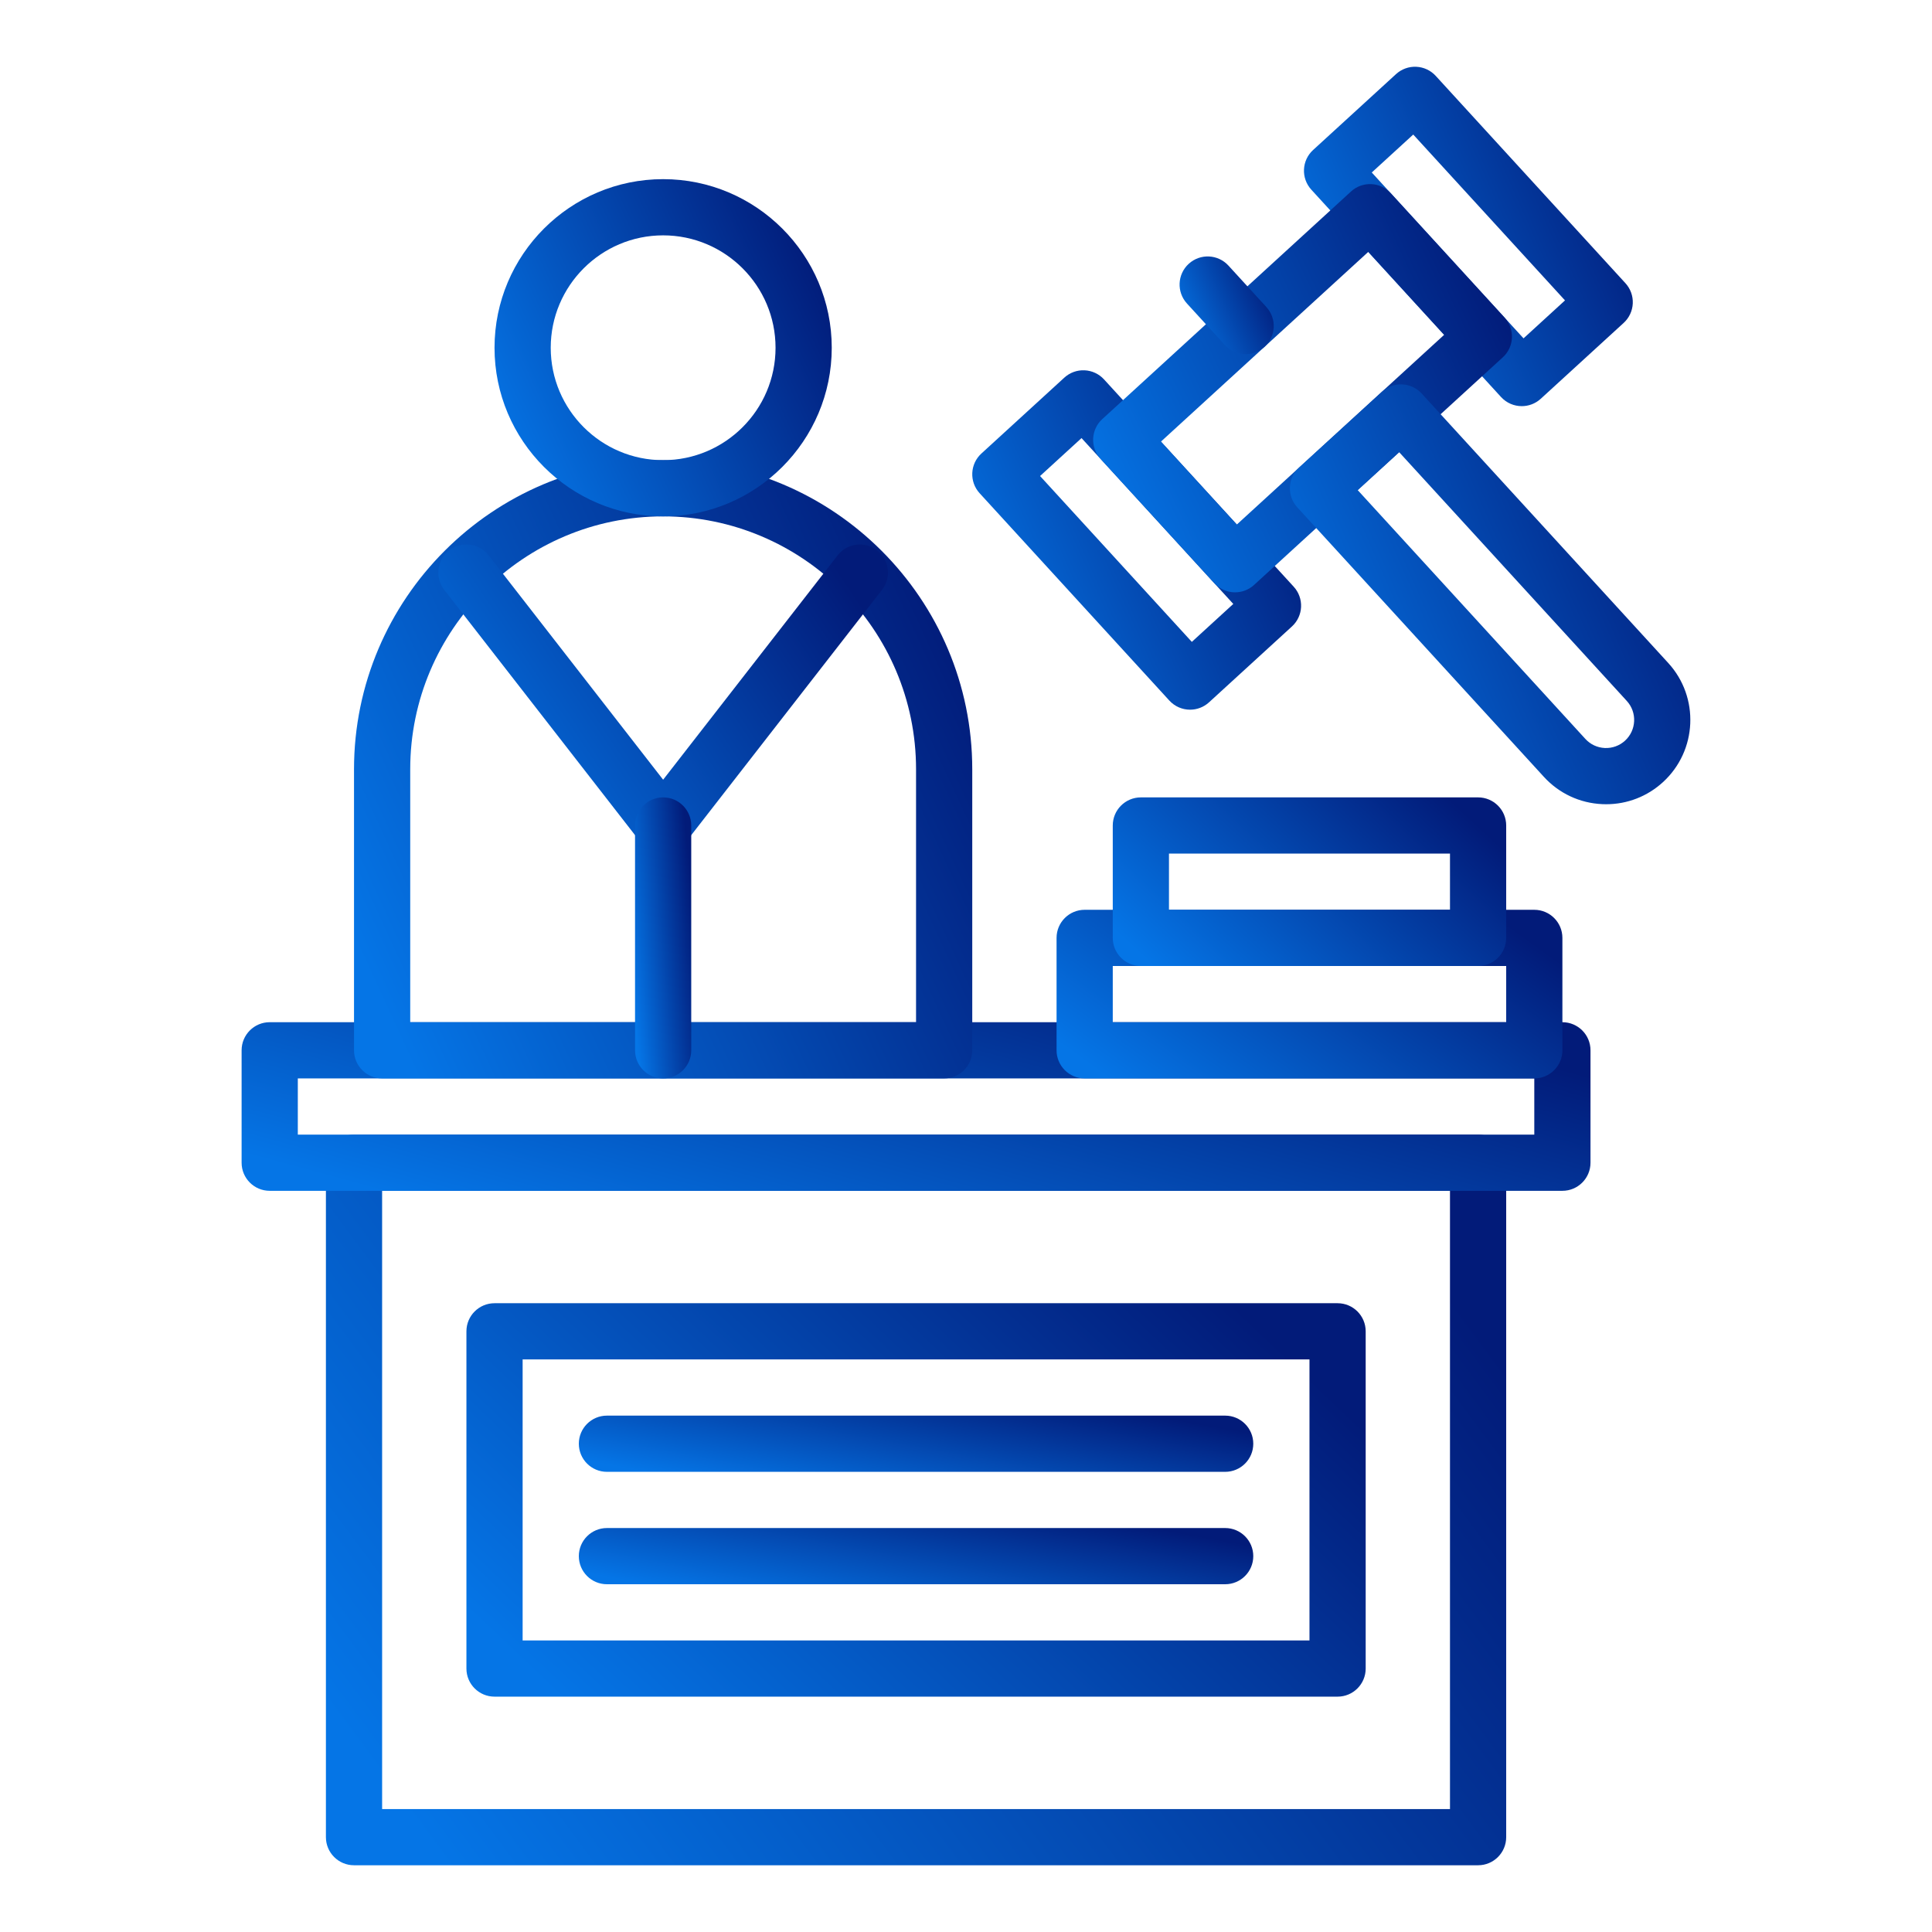 <svg width="550" height="550" viewBox="0 0 550 550" fill="none" xmlns="http://www.w3.org/2000/svg">
<path d="M420.781 531H100.781C96.363 531 92.781 527.418 92.781 523V331C92.781 326.582 96.363 323 100.781 323H420.781C425.199 323 428.781 326.582 428.781 331V523C428.781 527.418 425.199 531 420.781 531ZM108.781 515H412.781V339H108.781V515Z" fill="url(#paint0_linear_11909_41730)"/>
<path d="M444.781 339H76.781C72.363 339 68.781 335.418 68.781 331V299C68.781 294.582 72.363 291 76.781 291H444.781C449.199 291 452.781 294.582 452.781 299V331C452.781 335.418 449.199 339 444.781 339ZM84.781 323H436.781V307H84.781V323Z" fill="url(#paint1_linear_11909_41730)"/>
<path d="M268.781 307H108.781C104.363 307 100.781 303.418 100.781 299V219C100.781 170.477 140.258 131 188.781 131C237.304 131 276.781 170.477 276.781 219V299C276.781 303.418 273.2 307 268.781 307ZM116.781 291H260.781V219C260.781 179.299 228.482 147 188.781 147C149.08 147 116.781 179.299 116.781 219V291Z" fill="url(#paint2_linear_11909_41730)"/>
<path d="M188.781 147C162.314 147 140.781 125.467 140.781 99C140.781 72.533 162.314 51 188.781 51C215.248 51 236.781 72.533 236.781 99C236.781 125.467 215.248 147 188.781 147ZM188.781 67C171.136 67 156.781 81.355 156.781 99C156.781 116.645 171.136 131 188.781 131C206.426 131 220.781 116.645 220.781 99C220.781 81.355 206.426 67 188.781 67Z" fill="url(#paint3_linear_11909_41730)"/>
<path d="M380.781 483H140.781C136.363 483 132.781 479.418 132.781 475V379C132.781 374.582 136.363 371 140.781 371H380.781C385.199 371 388.781 374.582 388.781 379V475C388.781 479.418 385.199 483 380.781 483ZM148.781 467H372.781V387H148.781V467Z" fill="url(#paint4_linear_11909_41730)"/>
<path d="M436.781 307H308.781C304.363 307 300.781 303.418 300.781 299V267C300.781 262.582 304.363 259 308.781 259H436.781C441.199 259 444.781 262.582 444.781 267V299C444.781 303.418 441.199 307 436.781 307ZM316.781 291H428.781V275H316.781V291Z" fill="url(#paint5_linear_11909_41730)"/>
<path d="M420.781 275H324.781C320.363 275 316.781 271.418 316.781 267V235C316.781 230.582 320.363 227 324.781 227H420.781C425.199 227 428.781 230.582 428.781 235V267C428.781 271.418 425.199 275 420.781 275ZM332.781 259H412.781V243H332.781V259Z" fill="url(#paint6_linear_11909_41730)"/>
<path d="M348.781 419H172.781C168.363 419 164.781 415.418 164.781 411C164.781 406.582 168.363 403 172.781 403H348.781C353.199 403 356.781 406.582 356.781 411C356.781 415.418 353.199 419 348.781 419Z" fill="url(#paint7_linear_11909_41730)"/>
<path d="M348.781 451H172.781C168.363 451 164.781 447.418 164.781 443C164.781 438.582 168.363 435 172.781 435H348.781C353.199 435 356.781 438.582 356.781 443C356.781 447.418 353.199 451 348.781 451Z" fill="url(#paint8_linear_11909_41730)"/>
<path d="M338.788 202.032C336.621 202.032 334.462 201.157 332.884 199.432L278.879 140.412C275.897 137.153 276.121 132.092 279.381 129.11L302.989 107.507C304.554 106.074 306.628 105.319 308.744 105.417C310.864 105.511 312.859 106.443 314.292 108.009L368.297 167.03C369.729 168.595 370.481 170.665 370.387 172.785C370.293 174.905 369.361 176.9 367.795 178.332L344.187 199.934C342.651 201.339 340.717 202.032 338.788 202.032ZM296.084 135.514L339.288 182.73L351.092 171.929L307.888 124.713L296.084 135.514Z" fill="url(#paint9_linear_11909_41730)"/>
<path d="M433.218 115.623C431.051 115.623 428.892 114.748 427.314 113.023L373.309 54.002C370.327 50.743 370.551 45.682 373.811 42.7L397.418 21.099C398.982 19.666 401.06 18.91 403.173 19.009C405.293 19.102 407.288 20.035 408.721 21.601L462.727 80.621C464.159 82.186 464.911 84.257 464.817 86.376C464.723 88.496 463.791 90.492 462.225 91.924L438.617 113.525C437.081 114.929 435.146 115.623 433.218 115.623ZM390.514 49.105L433.718 96.32L445.522 85.519L402.318 38.303L390.514 49.105Z" fill="url(#paint10_linear_11909_41730)"/>
<path d="M351.6 168.625C349.434 168.625 347.274 167.75 345.696 166.025L313.293 130.613C310.311 127.354 310.535 122.293 313.795 119.311L384.619 54.504C387.878 51.522 392.938 51.745 395.922 55.005L428.325 90.417C431.307 93.676 431.083 98.737 427.823 101.719L356.999 166.526C355.463 167.932 353.528 168.625 351.6 168.625ZM330.497 125.714L352.099 149.322L411.12 95.317L389.517 71.709L330.497 125.714Z" fill="url(#paint11_linear_11909_41730)"/>
<path d="M354.607 100.81C352.44 100.81 350.281 99.935 348.703 98.21L337.902 86.406C334.92 83.146 335.144 78.086 338.404 75.103C341.664 72.122 346.724 72.345 349.707 75.605L360.508 87.409C363.49 90.669 363.266 95.729 360.006 98.712C358.471 100.116 356.536 100.81 354.607 100.81Z" fill="url(#paint12_linear_11909_41730)"/>
<path d="M457.24 228.949C456.878 228.949 456.515 228.941 456.151 228.925C449.747 228.641 443.836 225.88 439.508 221.15L369.301 144.423C366.319 141.164 366.543 136.103 369.803 133.121L393.41 111.519C394.974 110.086 397.046 109.328 399.165 109.429C401.285 109.523 403.28 110.455 404.713 112.021L474.921 188.747C483.854 198.511 483.179 213.722 473.415 222.655C468.956 226.736 463.248 228.949 457.24 228.949ZM386.507 139.524L451.314 210.349C452.756 211.925 454.726 212.846 456.861 212.94C458.983 213.035 461.039 212.293 462.616 210.85C465.871 207.872 466.095 202.802 463.118 199.547L398.311 128.723L386.507 139.524Z" fill="url(#paint13_linear_11909_41730)"/>
<path d="M188.781 243C186.312 243 183.982 241.86 182.466 239.912L126.466 167.912C123.754 164.424 124.382 159.398 127.869 156.685C131.357 153.974 136.383 154.6 139.096 158.088L188.781 221.969L238.466 158.088C241.179 154.602 246.206 153.974 249.693 156.685C253.18 159.398 253.809 164.424 251.096 167.912L195.096 239.912C193.58 241.86 191.25 243 188.781 243Z" fill="url(#paint14_linear_11909_41730)"/>
<path d="M188.781 307C184.363 307 180.781 303.418 180.781 299V235C180.781 230.582 184.363 227 188.781 227C193.199 227 196.781 230.582 196.781 235V299C196.781 303.418 193.2 307 188.781 307Z" fill="url(#paint15_linear_11909_41730)"/>
<defs>
<linearGradient id="paint0_linear_11909_41730" x1="92.781" y1="485.24" x2="355.059" y2="290.348" gradientUnits="userSpaceOnUse">
<stop stop-color="#0575E6"/>
<stop offset="1" stop-color="#021B79"/>
</linearGradient>
<linearGradient id="paint1_linear_11909_41730" x1="68.781" y1="328.44" x2="100.774" y2="210.706" gradientUnits="userSpaceOnUse">
<stop stop-color="#0575E6"/>
<stop offset="1" stop-color="#021B79"/>
</linearGradient>
<linearGradient id="paint2_linear_11909_41730" x1="100.781" y1="268.28" x2="276.781" y2="187.32" gradientUnits="userSpaceOnUse">
<stop stop-color="#0575E6"/>
<stop offset="1" stop-color="#021B79"/>
</linearGradient>
<linearGradient id="paint3_linear_11909_41730" x1="140.781" y1="125.88" x2="236.781" y2="81.72" gradientUnits="userSpaceOnUse">
<stop stop-color="#0575E6"/>
<stop offset="1" stop-color="#021B79"/>
</linearGradient>
<linearGradient id="paint4_linear_11909_41730" x1="132.781" y1="458.36" x2="280.095" y2="303.47" gradientUnits="userSpaceOnUse">
<stop stop-color="#0575E6"/>
<stop offset="1" stop-color="#021B79"/>
</linearGradient>
<linearGradient id="paint5_linear_11909_41730" x1="300.781" y1="296.44" x2="360.852" y2="213.542" gradientUnits="userSpaceOnUse">
<stop stop-color="#0575E6"/>
<stop offset="1" stop-color="#021B79"/>
</linearGradient>
<linearGradient id="paint6_linear_11909_41730" x1="316.781" y1="264.44" x2="379.837" y2="196.76" gradientUnits="userSpaceOnUse">
<stop stop-color="#0575E6"/>
<stop offset="1" stop-color="#021B79"/>
</linearGradient>
<linearGradient id="paint7_linear_11909_41730" x1="164.781" y1="415.48" x2="172.173" y2="374.677" gradientUnits="userSpaceOnUse">
<stop stop-color="#0575E6"/>
<stop offset="1" stop-color="#021B79"/>
</linearGradient>
<linearGradient id="paint8_linear_11909_41730" x1="164.781" y1="447.48" x2="172.173" y2="406.677" gradientUnits="userSpaceOnUse">
<stop stop-color="#0575E6"/>
<stop offset="1" stop-color="#021B79"/>
</linearGradient>
<linearGradient id="paint9_linear_11909_41730" x1="276.781" y1="180.775" x2="371.408" y2="138.602" gradientUnits="userSpaceOnUse">
<stop stop-color="#0575E6"/>
<stop offset="1" stop-color="#021B79"/>
</linearGradient>
<linearGradient id="paint10_linear_11909_41730" x1="371.211" y1="94.366" x2="465.838" y2="52.194" gradientUnits="userSpaceOnUse">
<stop stop-color="#0575E6"/>
<stop offset="1" stop-color="#021B79"/>
</linearGradient>
<linearGradient id="paint11_linear_11909_41730" x1="311.195" y1="143.057" x2="429.341" y2="87.304" gradientUnits="userSpaceOnUse">
<stop stop-color="#0575E6"/>
<stop offset="1" stop-color="#021B79"/>
</linearGradient>
<linearGradient id="paint12_linear_11909_41730" x1="335.805" y1="94.693" x2="362.942" y2="82.66" gradientUnits="userSpaceOnUse">
<stop stop-color="#0575E6"/>
<stop offset="1" stop-color="#021B79"/>
</linearGradient>
<linearGradient id="paint13_linear_11909_41730" x1="367.203" y1="202.653" x2="483.031" y2="151.836" gradientUnits="userSpaceOnUse">
<stop stop-color="#0575E6"/>
<stop offset="1" stop-color="#021B79"/>
</linearGradient>
<linearGradient id="paint14_linear_11909_41730" x1="124.781" y1="223.64" x2="231.908" y2="151.962" gradientUnits="userSpaceOnUse">
<stop stop-color="#0575E6"/>
<stop offset="1" stop-color="#021B79"/>
</linearGradient>
<linearGradient id="paint15_linear_11909_41730" x1="180.781" y1="289.4" x2="200.004" y2="287.631" gradientUnits="userSpaceOnUse">
<stop stop-color="#0575E6"/>
<stop offset="1" stop-color="#021B79"/>
</linearGradient>
</defs>
</svg>
